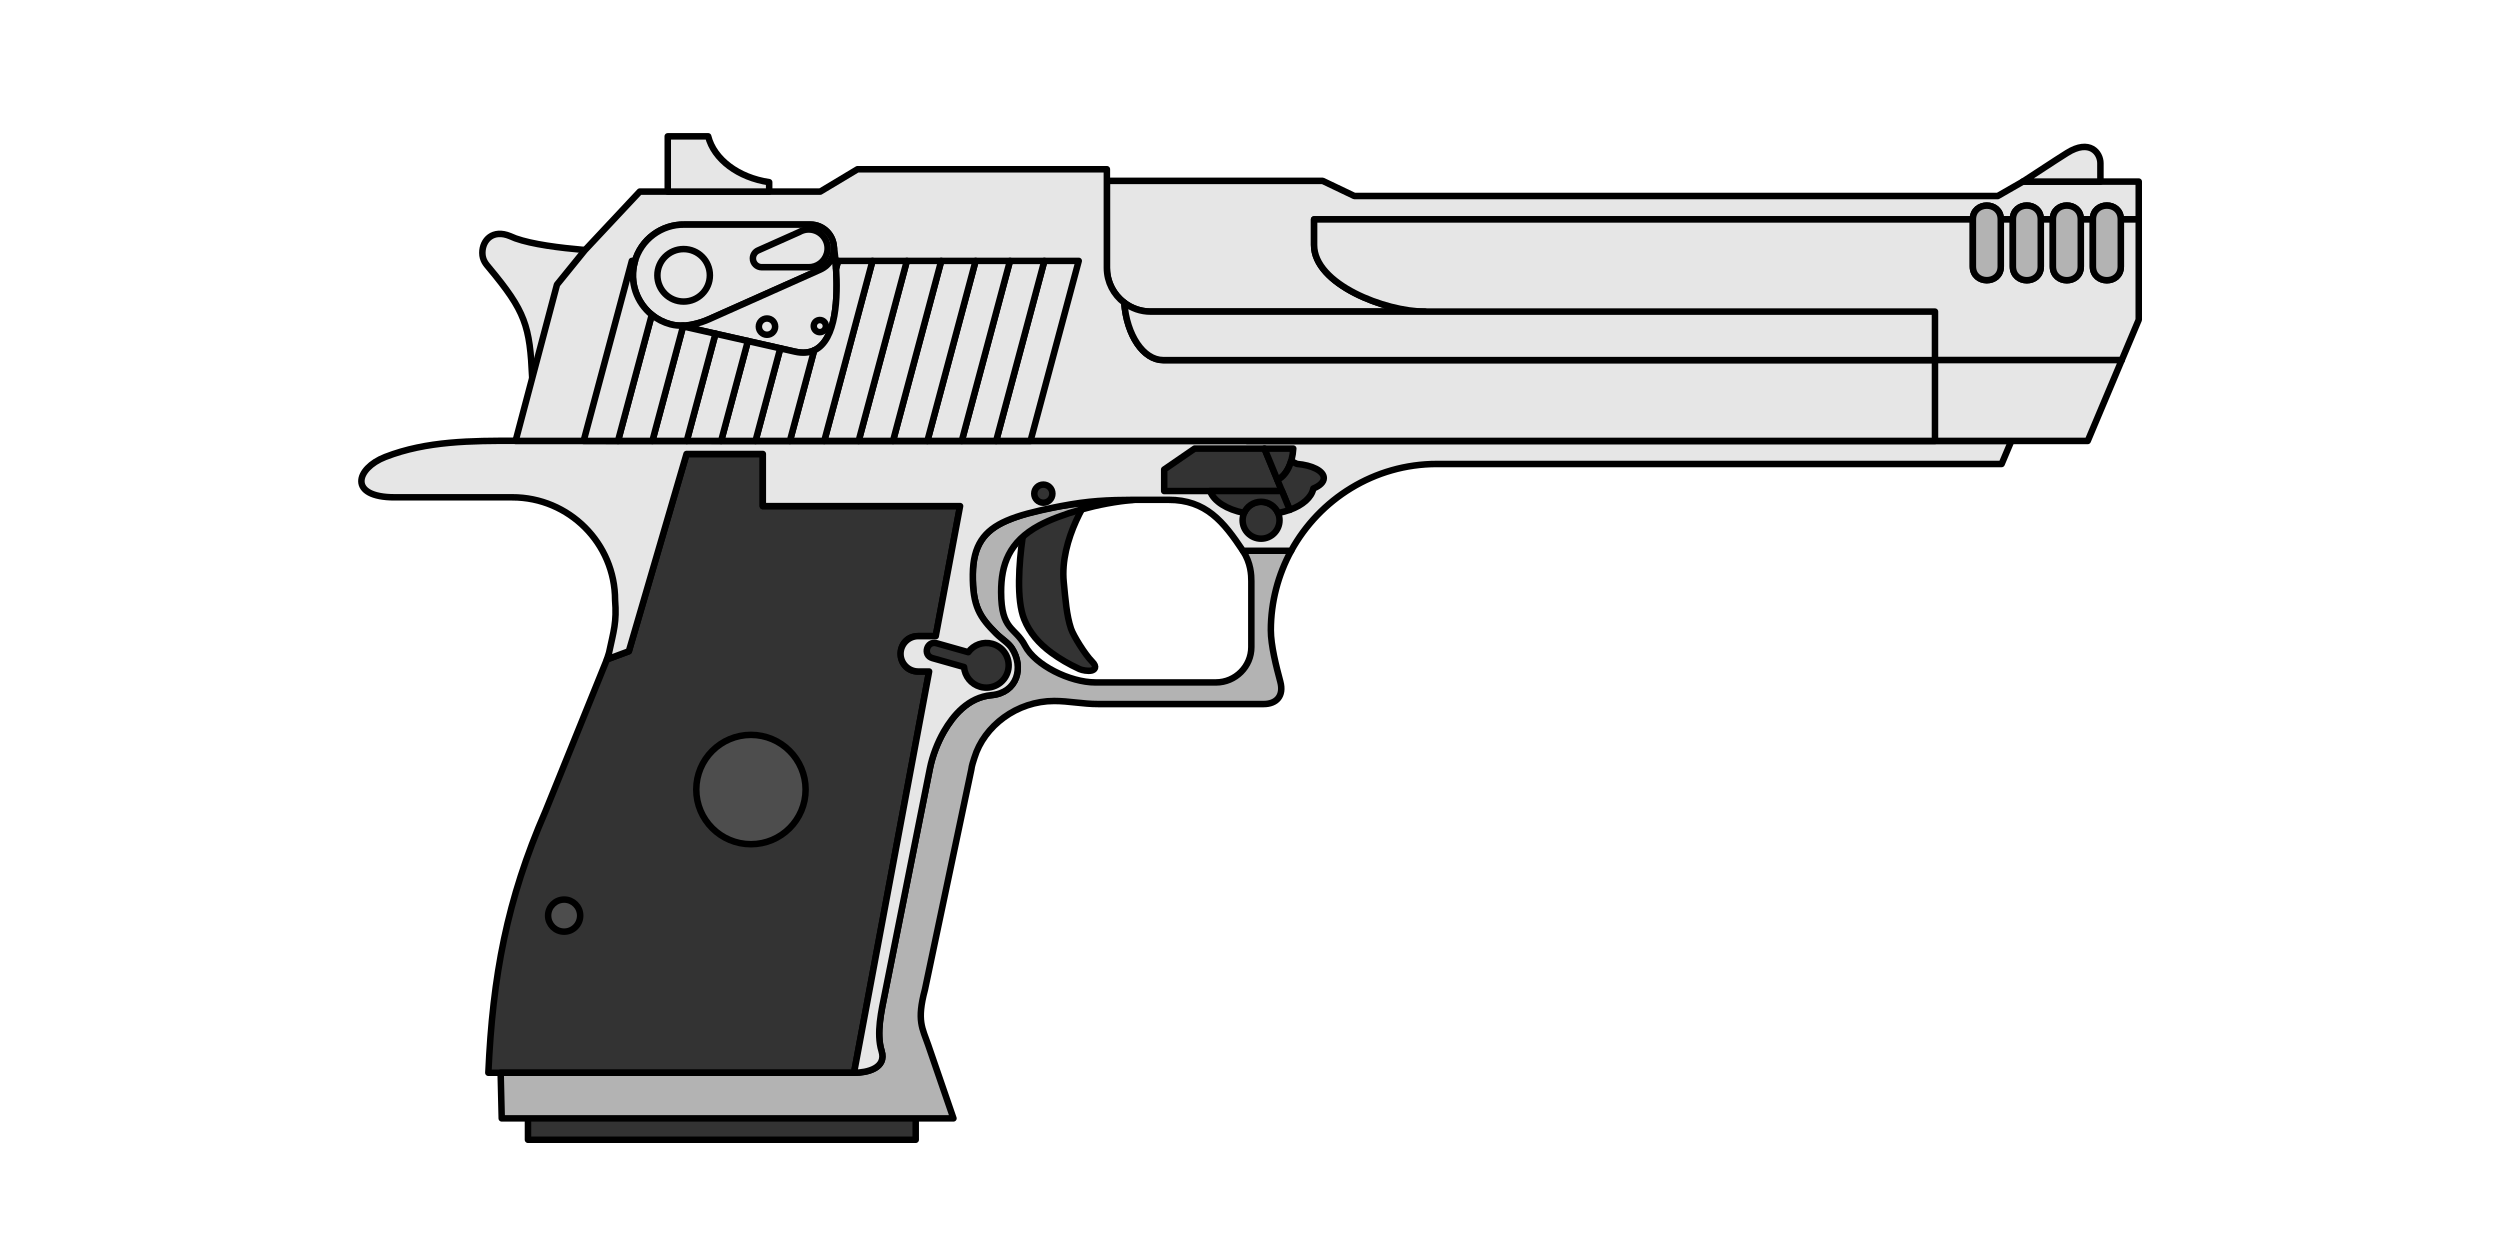 <svg xmlns="http://www.w3.org/2000/svg" width="384px" height="192px" version="2.0" shape-rendering="geometricPrecision" text-rendering="geometricPrecision" image-rendering="optimizeQuality" fill-rule="evenodd" clip-rule="evenodd"
viewBox="0 0 384 192">
 <g id="Trigger">
  <path fill="#333333" stroke="black" stroke-linecap="round" stroke-linejoin="round" stroke-miterlimit="22.926" d="M157.086 82.455c-0.589,4.14 -0.979,9.649 0.23,12.666 0.842,2.099 2.282,3.736 4.176,5.132 1.255,0.924 2.695,1.772 4.321,2.517 0.386,0.177 1.301,0.353 1.862,0.223 0.392,-0.092 0.961,-0.487 0.059,-1.387 -1.043,-1.04 -2.859,-3.944 -3.228,-5.049 -0.685,-2.048 -0.857,-4.52 -1.114,-7.148 -0.632,-6.465 3.771,-13.435 5.783,-15.588 -2.848,0.743 -9.647,-1.908 -11.373,-0.981 -1.01,0.543 -0.007,8.983 -0.716,9.615z"/>
  <circle fill="none" cx="160.255" cy="75.825" r="36.972"/>
 </g>
 <g id="Bullet">
  <path fill="#CC9933" stroke="black" stroke-linecap="round" stroke-linejoin="round" stroke-miterlimit="22.926" d="M146.79 53.342c1.389,0 2.564,-0.157 3.548,-0.415 1.147,-0.3 2.166,-0.789 3.128,-1.488 1.21,-0.877 1.184,-1.431 1.184,-2.168l0 -4.618c0,-0.737 0.026,-1.29 -1.184,-2.168 -0.962,-0.699 -1.981,-1.188 -3.128,-1.488 -0.984,-0.257 -2.159,-0.415 -3.548,-0.415l-4.715 0.302 0 12.156 4.715 0.302z"/>
 </g>
 <g id="Case">
  <polygon fill="#CC9933" stroke="black" stroke-linecap="round" stroke-linejoin="round" stroke-miterlimit="22.926" points="114.65,40.432 114.65,53.492 114.15,52.992 114.15,40.932 "/>
  <rect fill="#CC9933" stroke="black" stroke-linecap="round" stroke-linejoin="round" stroke-miterlimit="22.926" x="115.65" y="41.112" width="0.95" height="11.7"/>
  <rect fill="#CC9933" stroke="black" stroke-linecap="round" stroke-linejoin="round" stroke-miterlimit="22.926" x="114.65" y="40.432" width="1" height="13.06"/>
  <polygon fill="#CC9933" stroke="black" stroke-linecap="round" stroke-linejoin="round" stroke-miterlimit="22.926" points="118.09,40.067 146.79,40.212 146.79,53.712 118.09,53.857 "/>
  <polygon fill="#CC9933" stroke="black" stroke-linecap="round" stroke-linejoin="round" stroke-miterlimit="22.926" points="116.6,41.112 118.09,40.067 118.09,53.857 116.6,52.812 "/>
 </g>
 <g id="Magazine">
  <rect fill="#333333" stroke="black" stroke-linecap="round" stroke-linejoin="round" stroke-miterlimit="22.926" x="81.098" y="171.413" width="59.555" height="3.654"/>
  <path fill="#333333" stroke="black" stroke-linecap="round" stroke-linejoin="round" stroke-miterlimit="22.926" d="M86.313 171.454l45.921 0 19.943 -113.107 0.832 -4.717 0.451 -2.558c0.706,-4.002 -1.991,-7.275 -5.992,-7.275l-3.125 0 -8.406 0c-1.153,0 -1.93,-0.944 -1.727,-2.097l0.37 -2.098 -25.018 0 -23.249 131.852z"/>
  <path fill="#333333" stroke="black" stroke-linecap="round" stroke-linejoin="round" stroke-miterlimit="22.926" d="M144.343 43.797l-8.2 0 -21.432 121.55c-0.398,2.255 1.121,4.1 3.377,4.1l0 0c2.255,0 4.425,-1.845 4.823,-4.1l21.432 -121.55z"/>
  <path fill="#1A1A1A" stroke="black" stroke-linecap="round" stroke-linejoin="round" stroke-miterlimit="22.926" d="M130.946 44.301l-3.526 19.996c-0.349,1.98 -2.255,3.6 -4.235,3.6l0 0c-1.98,0 -3.314,-1.62 -2.965,-3.6l3.526 -19.996 7.2 0z"/>
  <polygon fill="#1A1A1A" stroke="black" stroke-linecap="round" stroke-linejoin="round" stroke-miterlimit="22.926" points="124.574,39.602 131.774,39.602 131.401,41.72 124.201,41.72 "/>
  <circle fill="#1A1A1A" stroke="black" stroke-linecap="round" stroke-linejoin="round" stroke-miterlimit="22.926" cx="109.537" cy="84.947" r="2.5"/>
  <circle fill="#1A1A1A" stroke="black" stroke-linecap="round" stroke-linejoin="round" stroke-miterlimit="22.926" cx="107.302" cy="97.347" r="2.5"/>
  <circle fill="#1A1A1A" stroke="black" stroke-linecap="round" stroke-linejoin="round" stroke-miterlimit="22.926" cx="105.067" cy="110.297" r="2.5"/>
  <circle fill="#1A1A1A" stroke="black" stroke-linecap="round" stroke-linejoin="round" stroke-miterlimit="22.926" cx="102.832" cy="122.972" r="2.5"/>
  <circle fill="#1A1A1A" stroke="black" stroke-linecap="round" stroke-linejoin="round" stroke-miterlimit="22.926" cx="100.597" cy="135.647" r="2.5"/>
  <circle fill="#B3B3B3" stroke="black" stroke-linecap="round" stroke-linejoin="round" stroke-miterlimit="22.926" cx="125.289" cy="59.094" r="2.5"/>
 </g>
 <g id="Receiver">
  <path fill="#333333" stroke="black" stroke-linecap="round" stroke-linejoin="round" stroke-miterlimit="22.926" d="M105.451 69.733l11.719 0 0 8.004 30.299 0 -3.739 19.973 -2.691 0c-3.572,0 -3.572,5.431 0,5.431l1.675 0 -11.537 61.634 -56.167 0c0.667,-14.801 2.827,-26.529 8.759,-40.134l9.456 -23.354 3.366 -1.255 8.86 -30.299z"/>
  <path fill="#B3B3B3" stroke="black" stroke-linecap="round" stroke-linejoin="round" stroke-miterlimit="22.926" d="M198.323 84.598l-7.411 0c1.233,1.87 1.294,3.754 1.294,4.68l0 10.111c0,2.987 -2.445,5.431 -5.431,5.431l-18.513 0c-3.933,0 -9.261,-2.659 -10.813,-5.64 -1.514,-2.912 -3.676,-2.274 -3.676,-8.256 0,-4.176 1.176,-7.706 5.88,-10.234 3.168,-1.702 9.106,-3.475 14.584,-3.917 -5.377,0.032 -14.251,0.859 -19.631,3.215 -3.445,1.509 -5.136,3.774 -5.182,8.222 -0.05,4.97 1.102,6.613 3.577,9.093 0.896,0.898 1.862,1.407 2.446,2.317 1.817,2.833 0.872,6.786 -3.169,7.156 -3.553,0.325 -5.875,3.126 -7.284,5.567 -0.989,1.711 -1.776,3.766 -2.163,5.699l-6.883 34.417c-0.559,2.792 -1.378,6.24 -0.542,8.959 0.813,2.641 -2.19,3.357 -4.229,3.357l-54.277 0 0.166 7.005 69.384 0 -3.874 -11.258c-0.888,-2.578 -1.791,-3.724 -0.505,-8.524l7.124 -33.79c0.077,-0.647 0.284,-1.192 0.469,-1.802 1.489,-4.913 6.535,-8.735 12.254,-8.735 2.287,0 4.367,0.471 6.783,0.471l25.393 0c1.942,0 3.156,-1.22 2.561,-3.443 -0.613,-2.289 -1.453,-5.558 -1.453,-7.911 0,-4.326 1.133,-8.562 3.121,-12.19z"/>
  <path fill="#E6E6E6" stroke="black" stroke-linecap="round" stroke-linejoin="round" stroke-miterlimit="22.926" d="M218.853 47.863l-17.396 0 -24.724 0c-3.695,0 -6.718,-3.023 -6.718,-6.718l0 -13.361 33.157 0 4.859 2.323 98.828 0 3.859 -2.215 17.793 0 0 5.81 -2.755 0c0,-2.836 -4.287,-2.836 -4.288,0l-1.858 0c0,-2.836 -4.287,-2.836 -4.287,0l-1.858 0c0,-2.836 -4.287,-2.836 -4.287,0l-1.858 0c-0.001,-2.826 -4.287,-2.826 -4.288,0l-101.187 0 0 3.93c0,6.054 10.954,10.231 17.008,10.231z"/>
  <path fill="#E6E6E6" stroke="black" stroke-linecap="round" stroke-linejoin="round" stroke-miterlimit="22.926" d="M131.177 164.775l11.537 -61.634 -1.675 0c-1.493,0 -2.715,-1.222 -2.715,-2.716 0,-1.493 1.222,-2.715 2.715,-2.715l2.691 0 3.739 -19.973 -30.299 0 0 -8.004 -11.719 0 -8.86 30.299 -3.366 1.255 0.324 -1.032c0.703,-3.316 1.2,-4.683 0.929,-8.075 0,-8.722 -7.071,-15.793 -15.793,-15.793l-18.079 0c-7.114,0 -5.996,-4.419 -1.42,-6.201 6.364,-2.477 13.285,-2.485 20.005,-2.481l37.979 0.024 191.773 0 -1.491 3.539 -86.729 0c-9.628,0 -18.056,5.404 -22.4,13.33l-7.411 0c-2.975,-4.473 -5.673,-7.825 -11.426,-7.825l-5.249 0c-4.215,0.025 -7.024,0.148 -11.274,0.964 -0.363,0.069 -0.729,0.142 -1.094,0.217 -2.96,0.607 -5.375,1.207 -7.263,2.034 -3.445,1.509 -5.136,3.774 -5.182,8.222 -0.05,4.97 1.102,6.613 3.577,9.093 0.896,0.898 1.862,1.407 2.446,2.317 1.817,2.833 0.872,6.786 -3.169,7.156 -3.553,0.325 -5.875,3.126 -7.284,5.567 -0.989,1.711 -1.776,3.766 -2.163,5.699l-6.883 34.417c-0.559,2.792 -1.378,6.24 -0.542,8.959 0.813,2.641 -2.19,3.357 -4.229,3.357z"/>
  <path fill="#E6E6E6" stroke="black" stroke-linecap="round" stroke-linejoin="round" stroke-miterlimit="22.926" d="M218.853 55.313l0 -7.45c-6.054,0 -17.008,-4.177 -17.008,-10.231l0 -3.93 101.187 0 0 0 0 7.217c0,2.826 4.288,2.826 4.288,0l0 -7.217 0 0 1.858 0 0 0 0 7.217c0,2.837 4.287,2.837 4.287,0l0 -7.217 0 0 1.858 0 0 0 0 7.217c0,2.837 4.287,2.837 4.287,0l0 -7.217 0 0 1.858 0 0 0 0 7.217c0,2.837 4.288,2.837 4.288,0l0 -7.217 0 0 2.755 0 0 15.413 -2.61 6.198 -107.048 0z"/>
  <polygon fill="#E6E6E6" stroke="black" stroke-linecap="round" stroke-linejoin="round" stroke-miterlimit="22.926" points="191.545,67.729 191.545,55.313 325.901,55.313 320.674,67.729 "/>
  <path fill="#E6E6E6" stroke="black" stroke-linecap="round" stroke-linejoin="round" stroke-miterlimit="22.926" d="M310.718 27.892c2.256,-1.451 4.511,-2.975 6.777,-4.397 3.51,-2.202 5.129,0.002 5.129,1.566l0 2.831 -11.906 0z"/>
  <path fill="#333333" stroke="black" stroke-linecap="round" stroke-linejoin="round" stroke-miterlimit="22.926" d="M143.853 98.801l4.872 1.375c0.82,-1.129 2.286,-1.686 3.708,-1.284 1.823,0.514 2.883,2.41 2.369,4.233 -0.515,1.823 -2.41,2.883 -4.233,2.368 -1.422,-0.401 -2.38,-1.642 -2.489,-3.034l-4.872 -1.376c-1.504,-0.424 -0.859,-2.707 0.645,-2.282z"/>
  <circle fill="#333333" stroke="black" stroke-linecap="round" stroke-linejoin="round" stroke-miterlimit="22.926" cx="160.255" cy="75.825" r="1.393"/>
  <circle fill="#4D4D4D" stroke="black" stroke-linecap="round" stroke-linejoin="round" stroke-miterlimit="22.926" cx="86.653" cy="140.638" r="2.465"/>
  <circle fill="#4D4D4D" stroke="black" stroke-linecap="round" stroke-linejoin="round" stroke-miterlimit="22.926" cx="115.344" cy="121.273" r="8.397"/>
  <path fill="#B3B3B3" stroke="black" stroke-linecap="round" stroke-linejoin="round" stroke-miterlimit="22.926" d="M325.756 33.702l0 7.217c0,2.837 -4.288,2.837 -4.288,0l0 -7.217c0,-2.836 4.288,-2.836 4.288,0zm-6.146 0l0 7.217c0,2.837 -4.287,2.837 -4.287,0l0 -7.217c0,-2.836 4.287,-2.836 4.287,0zm-6.145 0l0 7.217c0,2.837 -4.287,2.837 -4.287,0l0 -7.217c0,-2.836 4.287,-2.836 4.287,0zm-6.145 0l0 7.217c0,2.826 -4.288,2.826 -4.288,0l0 -7.217c0,-2.826 4.288,-2.826 4.288,0z"/>
  <polygon fill="#333333" stroke="black" stroke-linecap="round" stroke-linejoin="round" stroke-miterlimit="22.926" points="178.82,72.115 178.82,75.421 196.912,75.421 194.22,68.902 183.497,68.902 "/>
  <circle fill="#333333" stroke="black" stroke-linecap="round" stroke-linejoin="round" stroke-miterlimit="22.926" cx="193.7" cy="79.908" r="2.834"/>
  <path fill="#333333" stroke="black" stroke-linecap="round" stroke-linejoin="round" stroke-miterlimit="22.926" d="M198.646 68.902c-0.125,2.319 -1.122,4.221 -2.444,4.801l-1.982 -4.801 4.426 0z"/>
  <path fill="#333333" stroke="black" stroke-linecap="round" stroke-linejoin="round" stroke-miterlimit="22.926" d="M196.202 73.703c0.925,-0.406 1.69,-1.458 2.11,-2.848 0.315,0.122 0.614,0.257 0.895,0.402 2.352,0.196 4.129,1.093 4.129,2.168 0,0.634 -0.617,1.205 -1.606,1.608 -0.265,1.376 -1.644,2.566 -3.622,3.283l-1.906 -4.613z"/>
  <path fill="#333333" stroke="black" stroke-linecap="round" stroke-linejoin="round" stroke-miterlimit="22.926" d="M198.108 78.316c-0.556,0.201 -1.159,0.365 -1.798,0.485 -0.431,-1.015 -1.438,-1.727 -2.61,-1.727 -1.166,0 -2.167,0.704 -2.602,1.71 -2.655,-0.518 -4.674,-1.794 -5.228,-3.363l11.042 0 1.196 2.895z"/>
 </g>
 <g id="Hammer">
  <circle fill="none" cx="99.936" cy="58.041" r="41.103"/>
  <path fill="#E6E6E6" stroke="black" stroke-linecap="round" stroke-linejoin="round" stroke-miterlimit="22.926" d="M78.353 36.271l0.831 0.345c2.557,0.909 6.688,1.445 10.663,1.788 3.066,0.264 8.913,-4.97 10.964,-4.57 2.937,0.573 3.846,2.883 2.545,4.266l-5.275 5.611c-4.123,4.386 -4.981,11.746 -7.016,18.846l-9.319 -4.475c-0.361,-8.046 -1.02,-10.231 -6.647,-16.981 -0.403,-0.484 -1.009,-1.12 -1.009,-2.26 0,-1.991 1.629,-3.665 4.263,-2.57z"/>
 </g>
 <g id="Slide">
  <path fill="#E6E6E6" stroke="black" stroke-linecap="round" stroke-linejoin="round" stroke-miterlimit="22.926" d="M172.687 46.499c-1.62,-1.229 -2.672,-3.174 -2.672,-5.354l0 -15.149 -38.302 0 -5.717 3.431 -27.726 0 -8.432 9.003 -4.288 5.288 -6.359 24.011 218.021 0 0 -12.416 -118.531 0c-3.077,0 -5.614,-3.841 -5.994,-8.814zm-48.228 -12.001c2.003,0 3.626,1.624 3.626,3.627 0,1.477 -0.883,2.748 -2.15,3.313l-17.033 7.596c-1.727,0.997 -3.834,1.336 -5.912,0.779 -4.155,-1.113 -6.621,-5.385 -5.507,-9.54 0.945,-3.53 4.17,-5.84 7.666,-5.773l19.31 -0.002z"/>
  <path fill="#E6E6E6" stroke="black" stroke-linecap="round" stroke-linejoin="round" stroke-miterlimit="22.926" d="M102.566 20.941l6.208 0c0.894,3.54 4.623,6.337 9.37,7.044l0 1.442 -15.578 0 0 -8.486z"/>
  <path fill="#E6E6E6" stroke="black" stroke-linecap="round" stroke-linejoin="round" stroke-miterlimit="22.926" d="M124.459 34.498c2.003,0 3.626,1.624 3.626,3.627 0,1.433 -0.689,2.661 -2.151,3.313l-17.032 7.596c-1.489,0.664 -3.834,1.336 -5.912,0.779 -4.155,-1.113 -6.621,-5.385 -5.507,-9.54 0.945,-3.53 4.17,-5.84 7.666,-5.773l19.31 -0.002z"/>
  <circle fill="#E6E6E6" stroke="black" stroke-linecap="round" stroke-linejoin="round" stroke-miterlimit="22.926" cx="105.006" cy="42.289" r="4.031"/>
  <path fill="#E6E6E6" stroke="black" stroke-linecap="round" stroke-linejoin="round" stroke-miterlimit="22.926" d="M116.992 41.045c-0.745,0 -1.348,-0.603 -1.348,-1.348 0,-0.549 0.328,-1.022 0.799,-1.232l6.333 -2.824c0.642,-0.371 1.426,-0.497 2.198,-0.29 1.545,0.414 2.462,2.002 2.048,3.547 -0.352,1.312 -1.55,2.171 -2.851,2.147l-7.179 0z"/>
  <path fill="#E6E6E6" stroke="black" stroke-linecap="round" stroke-linejoin="round" stroke-miterlimit="22.926" d="M122.119 54.017l-17.468 -3.945c0.475,0.019 1.151,-0.089 1.85,-0.255 0.904,-0.19 1.737,-0.487 2.401,-0.783 5.677,-2.532 11.355,-5.064 17.033,-7.596 1.604,-0.715 2.265,-2.121 2.133,-3.671 0.002,0.008 2.849,18.237 -5.949,16.25z"/>
  <path fill="#E6E6E6" stroke="black" stroke-linecap="round" stroke-linejoin="round" stroke-miterlimit="22.926" d="M297.212 47.863l0 7.45 -118.531 0c-3.077,0 -5.618,-3.844 -5.997,-8.817 1.128,0.857 2.531,1.367 4.049,1.367l120.479 0z"/>
  <circle fill="#E6E6E6" stroke="black" stroke-linecap="round" stroke-linejoin="round" stroke-miterlimit="22.926" cx="117.809" cy="50.171" r="1.251"/>
 <polygon fill="#E6E6E6" stroke="black" stroke-linecap="round" stroke-linejoin="round" stroke-miterlimit="22.926" points="153.004,67.729 158.284,67.729 165.694,40.074 160.414,40.074 "/>
 <polygon fill="#E6E6E6" stroke="black" stroke-linecap="round" stroke-linejoin="round" stroke-miterlimit="22.926" points="147.724,67.729 153.004,67.729 160.414,40.074 155.134,40.074 "/>
 <polygon fill="#E6E6E6" stroke="black" stroke-linecap="round" stroke-linejoin="round" stroke-miterlimit="22.926" points="142.444,67.729 147.724,67.729 155.134,40.074 149.854,40.074 "/>
 <polygon fill="#E6E6E6" stroke="black" stroke-linecap="round" stroke-linejoin="round" stroke-miterlimit="22.926" points="137.164,67.729 142.444,67.729 149.854,40.074 144.574,40.074 "/>
 <polygon fill="#E6E6E6" stroke="black" stroke-linecap="round" stroke-linejoin="round" stroke-miterlimit="22.926" points="131.884,67.729 137.164,67.729 144.574,40.074 139.294,40.074 "/>
 <polygon fill="#E6E6E6" stroke="black" stroke-linecap="round" stroke-linejoin="round" stroke-miterlimit="22.926" points="126.604,67.729 131.884,67.729 139.294,40.074 134.013,40.074 "/>
 <path fill="#E6E6E6" stroke="black" stroke-linecap="round" stroke-linejoin="round" stroke-miterlimit="22.926" d="M121.324 67.729l5.28 0 7.409 -27.655 -5.28 0 -0.311 1.162c0.268,4.225 0.113,10.993 -3.372,12.586l-3.726 13.907z"/>
 <path fill="#E6E6E6" stroke="black" stroke-linecap="round" stroke-linejoin="round" stroke-miterlimit="22.926" d="M116.043 67.729l5.281 0 3.726 -13.907c-0.793,0.363 -1.758,0.46 -2.931,0.195l-2.265 -0.511 -3.811 14.223z"/>
 <polygon fill="#E6E6E6" stroke="black" stroke-linecap="round" stroke-linejoin="round" stroke-miterlimit="22.926" points="110.763,67.729 116.043,67.729 119.854,53.506 114.876,52.381 "/>
 <polygon fill="#E6E6E6" stroke="black" stroke-linecap="round" stroke-linejoin="round" stroke-miterlimit="22.926" points="105.483,67.729 110.763,67.729 114.876,52.381 109.897,51.256 "/>
 <polygon fill="#E6E6E6" stroke="black" stroke-linecap="round" stroke-linejoin="round" stroke-miterlimit="22.926" points="100.203,67.729 105.483,67.729 109.897,51.256 104.918,50.132 "/>
 <path fill="#E6E6E6" stroke="black" stroke-linecap="round" stroke-linejoin="round" stroke-miterlimit="22.926" d="M94.923 67.729l5.28 0 4.747 -17.715c-0.657,0.025 -1.321,-0.03 -1.96,-0.201 -1.085,-0.291 -2.054,-0.797 -2.875,-1.46l-5.192 19.376z"/>
 <path fill="#E6E6E6" stroke="black" stroke-linecap="round" stroke-linejoin="round" stroke-miterlimit="22.926" d="M89.643 67.729l5.28 0 5.192 -19.376c-2.323,-1.877 -3.455,-5.01 -2.632,-8.08 0.017,-0.067 0.037,-0.133 0.056,-0.199l-0.486 0 -7.41 27.655z"/>
 <path fill="#E6E6E6" stroke="black" stroke-linecap="round" stroke-linejoin="round" stroke-miterlimit="22.926" d="M128.422 41.236l0.311 -1.162 -0.399 0c0.031,0.359 0.062,0.747 0.088,1.162z"/>
  <circle fill="#E6E6E6" stroke="black" stroke-linecap="round" stroke-linejoin="round" stroke-miterlimit="22.926" cx="125.925" cy="50.086" r="0.933"/>
 </g>
</svg>

